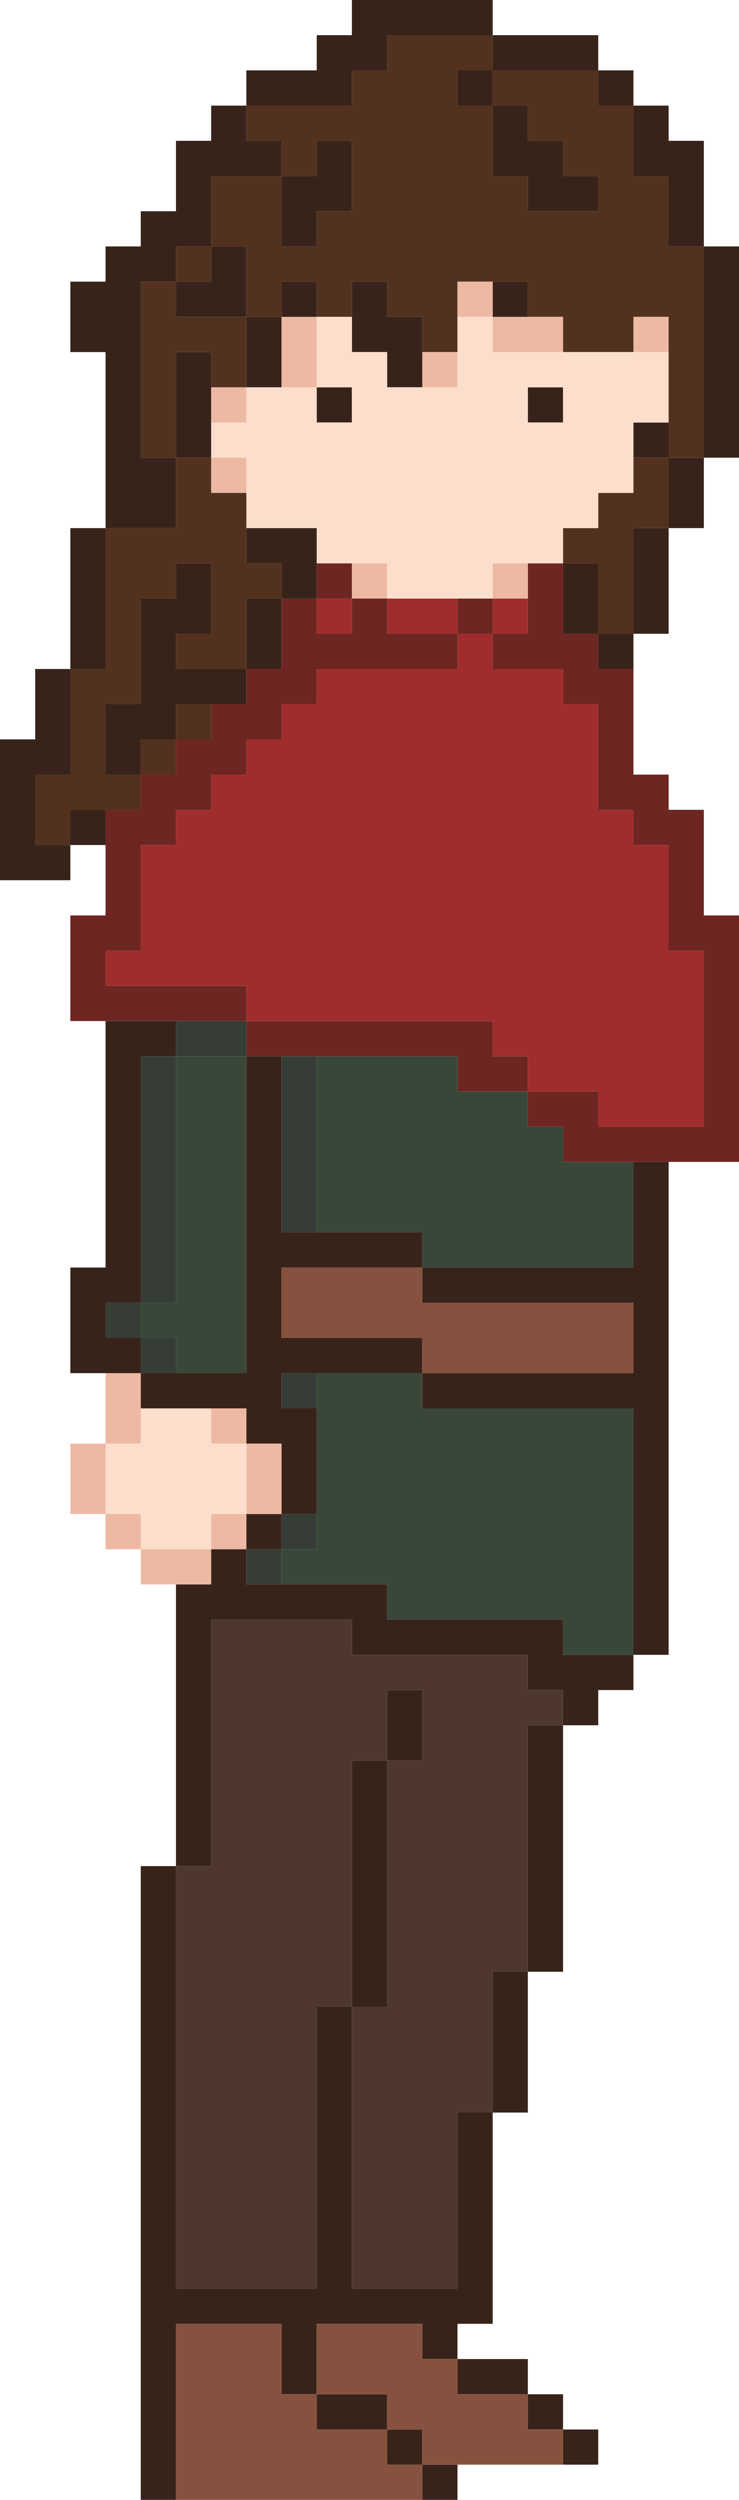 <svg xmlns="http://www.w3.org/2000/svg" viewBox="0 0 207.23 700.65"><defs><style>.cls-1{fill:#38231a;}.cls-2{fill:#52311e;}.cls-3{fill:#eeb9a3;}.cls-4{fill:#394739;}.cls-5{fill:#6d2622;}.cls-6{fill:#4d372e;}.cls-7{fill:#a02d2d;}.cls-8{fill:#87513f;}.cls-9{fill:#fcdecc;}.cls-10{fill:#363d37;}</style></defs><g id="Layer_2" data-name="Layer 2"><g id="FINISHED"><polygon class="cls-1" points="197.37 69.07 197.37 78.94 197.37 88.81 197.37 98.68 197.37 108.55 197.37 118.42 197.37 128.28 207.23 128.28 207.23 118.42 207.23 108.55 207.23 98.68 207.23 88.81 207.23 78.94 207.23 69.07 197.37 69.07"/><polygon class="cls-1" points="187.5 138.15 187.5 148.02 197.37 148.02 197.37 138.15 197.37 128.28 187.5 128.28 187.5 138.15"/><polygon class="cls-2" points="197.37 108.55 197.37 98.68 197.37 88.81 197.37 78.94 197.37 69.07 187.5 69.07 187.5 59.21 187.5 49.34 177.63 49.34 177.63 39.47 177.63 29.6 167.76 29.6 167.76 19.73 157.89 19.73 148.02 19.73 138.16 19.73 138.16 29.6 148.02 29.6 148.02 39.47 157.89 39.47 157.89 49.34 167.76 49.34 167.76 59.21 157.89 59.21 148.02 59.21 148.02 49.34 138.16 49.34 138.16 39.47 138.16 29.6 128.29 29.6 128.29 19.73 138.16 19.73 138.16 9.86 128.29 9.86 118.42 9.86 108.55 9.86 108.55 19.73 98.68 19.73 98.68 29.6 88.81 29.6 78.94 29.6 69.08 29.6 69.08 39.47 78.94 39.47 78.94 49.34 88.81 49.34 88.81 39.47 98.68 39.47 98.68 49.34 98.68 59.21 88.81 59.21 88.81 69.07 78.94 69.07 78.94 59.21 78.94 49.34 69.08 49.34 59.21 49.34 59.21 59.21 59.21 69.07 69.08 69.07 69.08 78.94 69.08 88.81 78.94 88.81 78.94 78.94 88.81 78.94 88.81 88.81 98.68 88.81 98.68 78.94 108.55 78.94 108.55 88.81 118.42 88.81 118.42 98.68 128.29 98.68 128.29 88.81 128.29 78.94 138.16 78.94 148.02 78.94 148.02 88.81 157.89 88.81 157.89 98.68 167.76 98.68 177.63 98.68 177.63 88.81 187.5 88.81 187.5 98.68 187.5 108.55 187.5 118.42 187.5 128.28 197.37 128.28 197.37 118.42 197.37 108.55"/><polygon class="cls-1" points="177.63 335.52 177.63 345.39 177.63 355.26 167.76 355.26 157.89 355.26 148.02 355.26 138.16 355.26 128.29 355.26 118.42 355.26 118.42 365.13 128.29 365.13 138.16 365.13 148.02 365.13 157.89 365.13 167.76 365.13 177.63 365.13 177.63 375 177.63 384.86 167.76 384.86 157.89 384.86 148.02 384.86 138.16 384.86 128.29 384.86 118.42 384.86 118.42 394.73 128.29 394.73 138.16 394.73 148.02 394.73 157.89 394.73 167.76 394.73 177.63 394.73 177.63 404.6 177.63 414.47 177.63 424.34 177.63 434.21 177.63 444.07 177.63 453.94 177.63 463.81 187.5 463.81 187.5 453.94 187.5 444.07 187.5 434.21 187.5 424.34 187.5 414.47 187.5 404.6 187.5 394.73 187.5 384.86 187.5 375 187.5 365.13 187.5 355.26 187.5 345.39 187.5 335.52 187.5 325.65 177.63 325.65 177.63 335.52"/><polygon class="cls-1" points="177.63 157.89 177.63 167.76 177.63 177.63 187.5 177.63 187.5 167.76 187.5 157.89 187.5 148.02 177.63 148.02 177.63 157.89"/><polygon class="cls-2" points="187.5 128.28 177.63 128.28 177.63 138.15 167.76 138.15 167.76 148.02 157.89 148.02 157.89 157.89 167.76 157.89 167.76 167.76 167.76 177.63 177.63 177.63 177.63 167.76 177.63 157.89 177.63 148.02 187.5 148.02 187.5 138.15 187.5 128.28"/><rect class="cls-1" x="177.63" y="118.42" width="9.87" height="9.86"/><rect class="cls-3" x="177.63" y="88.81" width="9.87" height="9.87"/><polygon class="cls-1" points="177.63 49.34 187.5 49.34 187.5 59.21 187.5 69.07 197.37 69.07 197.37 59.21 197.37 49.34 197.37 39.47 187.5 39.47 187.5 29.6 177.63 29.6 177.63 39.47 177.63 49.34"/><polygon class="cls-4" points="177.63 444.07 177.63 434.21 177.63 424.34 177.63 414.47 177.63 404.6 177.63 394.73 167.76 394.73 157.89 394.73 148.02 394.73 138.16 394.73 128.29 394.73 118.42 394.73 118.42 384.86 108.55 384.86 98.68 384.86 88.81 384.86 88.81 394.73 88.81 404.6 88.81 414.47 88.81 424.34 88.81 434.21 78.94 434.21 78.94 444.07 88.81 444.07 98.68 444.07 108.55 444.07 108.55 453.94 118.42 453.94 128.29 453.94 138.16 453.94 148.02 453.94 157.89 453.94 157.89 463.81 167.76 463.81 177.63 463.81 177.63 453.94 177.63 444.07"/><rect class="cls-1" x="167.76" y="177.63" width="9.87" height="9.87"/><rect class="cls-1" x="167.76" y="19.73" width="9.87" height="9.87"/><rect class="cls-1" x="157.89" y="680.92" width="9.87" height="9.86"/><polygon class="cls-1" points="157.89 463.81 157.89 453.94 148.02 453.94 138.16 453.94 128.29 453.94 118.42 453.94 108.55 453.94 108.55 444.07 98.68 444.07 88.81 444.07 78.94 444.07 69.08 444.07 69.08 434.21 59.21 434.21 59.21 444.07 49.34 444.07 49.34 453.94 49.34 463.81 49.34 473.68 49.34 483.55 49.34 493.42 49.34 503.28 49.34 513.15 49.34 523.02 59.21 523.02 59.21 513.15 59.21 503.28 59.21 493.42 59.21 483.55 59.21 473.68 59.21 463.81 59.21 453.94 69.08 453.94 78.94 453.94 88.81 453.94 98.68 453.94 98.68 463.81 108.55 463.81 118.42 463.81 128.29 463.81 138.16 463.81 148.02 463.81 148.02 473.68 157.89 473.68 157.89 483.55 167.76 483.55 167.76 473.68 177.63 473.68 177.63 463.81 167.76 463.81 157.89 463.81"/><polygon class="cls-5" points="167.76 177.63 157.89 177.63 157.89 167.76 157.89 157.89 148.02 157.89 148.02 167.76 148.02 177.63 138.16 177.63 138.16 187.5 148.02 187.5 157.89 187.5 157.89 197.36 167.76 197.36 167.76 207.23 167.76 217.1 167.76 226.97 177.63 226.97 177.63 236.84 187.5 236.84 187.5 246.71 187.5 256.57 187.5 266.44 197.37 266.44 197.37 276.31 197.37 286.18 197.37 296.05 197.37 305.92 197.37 315.78 187.5 315.78 177.63 315.78 167.76 315.78 167.76 305.92 157.89 305.92 148.02 305.92 148.02 315.78 157.89 315.78 157.89 325.65 167.76 325.65 177.63 325.65 187.5 325.65 197.37 325.65 207.23 325.65 207.23 315.78 207.23 305.92 207.23 296.05 207.23 286.18 207.23 276.31 207.23 266.44 207.23 256.57 197.37 256.57 197.37 246.71 197.37 236.84 197.37 226.97 187.5 226.97 187.5 217.1 177.63 217.1 177.63 207.23 177.63 197.36 177.63 187.5 167.76 187.5 167.76 177.63"/><polygon class="cls-1" points="157.89 177.63 167.76 177.63 167.76 167.76 167.76 157.89 157.89 157.89 157.89 167.76 157.89 177.63"/><rect class="cls-1" x="148.02" y="671.05" width="9.87" height="9.87"/><polygon class="cls-1" points="148.02 493.42 148.02 503.28 148.02 513.15 148.02 523.02 148.02 532.89 148.02 542.76 148.02 552.63 157.89 552.63 157.89 542.76 157.89 532.89 157.89 523.02 157.89 513.15 157.89 503.28 157.89 493.42 157.89 483.55 148.02 483.55 148.02 493.42"/><polygon class="cls-6" points="148.02 473.68 148.02 463.81 138.16 463.81 128.29 463.81 118.42 463.81 108.55 463.81 98.68 463.81 98.68 453.94 88.81 453.94 78.94 453.94 69.08 453.94 59.21 453.94 59.21 463.81 59.21 473.68 59.21 483.55 59.21 493.42 59.21 503.28 59.21 513.15 59.21 523.02 49.34 523.02 49.34 532.89 49.34 542.76 49.34 552.63 49.34 562.5 49.34 572.36 49.34 582.23 49.34 592.1 49.34 601.97 49.34 611.84 49.34 621.71 49.34 631.57 49.34 641.44 59.21 641.44 69.08 641.44 78.94 641.44 88.81 641.44 88.81 631.57 88.81 621.71 88.81 611.84 88.81 601.97 88.81 592.1 88.81 582.23 88.81 572.36 88.81 562.5 98.68 562.5 98.68 552.63 98.68 542.76 98.68 532.89 98.68 523.02 98.68 513.15 98.68 503.28 98.68 493.42 108.55 493.42 108.55 483.55 108.55 473.68 118.42 473.68 118.42 483.55 118.42 493.42 108.55 493.42 108.55 503.28 108.55 513.15 108.55 523.02 108.55 532.89 108.55 542.76 108.55 552.63 108.55 562.5 98.68 562.5 98.68 572.36 98.68 582.23 98.68 592.1 98.68 601.97 98.68 611.84 98.68 621.71 98.68 631.57 98.68 641.44 108.55 641.44 118.42 641.44 128.29 641.44 128.29 631.57 128.29 621.71 128.29 611.84 128.29 601.97 128.29 592.1 138.16 592.1 138.16 582.23 138.16 572.36 138.16 562.5 138.16 552.63 148.02 552.63 148.02 542.76 148.02 532.89 148.02 523.02 148.02 513.15 148.02 503.28 148.02 493.42 148.02 483.55 157.89 483.55 157.89 473.68 148.02 473.68"/><rect class="cls-1" x="148.02" y="108.55" width="9.87" height="9.87"/><polygon class="cls-1" points="138.16 562.5 138.16 572.36 138.16 582.23 138.16 592.1 148.02 592.1 148.02 582.23 148.02 572.36 148.02 562.5 148.02 552.63 138.16 552.63 138.16 562.5"/><polygon class="cls-5" points="138.16 296.05 138.16 286.18 128.29 286.18 118.42 286.18 108.55 286.18 98.68 286.18 88.81 286.18 78.94 286.18 69.08 286.18 69.08 296.05 78.94 296.05 88.81 296.05 98.68 296.05 108.55 296.05 118.42 296.05 128.29 296.05 128.29 305.92 138.16 305.92 148.02 305.92 148.02 296.05 138.16 296.05"/><rect class="cls-7" x="138.16" y="167.76" width="9.86" height="9.87"/><rect class="cls-3" x="138.16" y="157.89" width="9.86" height="9.87"/><polygon class="cls-3" points="138.16 98.68 148.02 98.68 157.89 98.68 157.89 88.81 148.02 88.81 138.16 88.81 138.16 98.68"/><rect class="cls-1" x="138.16" y="78.94" width="9.86" height="9.87"/><polygon class="cls-1" points="138.16 49.34 148.02 49.34 148.02 59.21 157.89 59.21 167.76 59.21 167.76 49.34 157.89 49.34 157.89 39.47 148.02 39.47 148.02 29.6 138.16 29.6 138.16 39.47 138.16 49.34"/><polygon class="cls-1" points="148.02 19.73 157.89 19.73 167.76 19.73 167.76 9.86 157.89 9.86 148.02 9.86 138.16 9.86 138.16 19.73 148.02 19.73"/><polygon class="cls-1" points="138.16 671.05 148.02 671.05 148.02 661.18 138.16 661.18 128.29 661.18 128.29 671.05 138.16 671.05"/><polygon class="cls-1" points="128.29 601.97 128.29 611.84 128.29 621.71 128.29 631.57 128.29 641.44 118.42 641.44 108.55 641.44 98.68 641.44 98.68 631.57 98.68 621.71 98.68 611.84 98.68 601.97 98.68 592.1 98.68 582.23 98.68 572.36 98.68 562.5 88.81 562.5 88.81 572.36 88.81 582.23 88.81 592.1 88.81 601.97 88.81 611.84 88.81 621.71 88.81 631.57 88.81 641.44 78.94 641.44 69.08 641.44 59.21 641.44 49.34 641.44 49.34 631.57 49.34 621.71 49.34 611.84 49.34 601.97 49.34 592.1 49.34 582.23 49.34 572.36 49.34 562.5 49.34 552.63 49.34 542.76 49.34 532.89 49.34 523.02 39.47 523.02 39.47 532.89 39.47 542.76 39.47 552.63 39.47 562.5 39.47 572.36 39.47 582.23 39.47 592.1 39.47 601.97 39.47 611.84 39.47 621.71 39.47 631.57 39.47 641.44 39.47 651.31 39.47 661.18 39.47 671.05 39.47 680.92 39.47 690.78 39.47 700.65 49.34 700.65 49.34 690.78 49.34 680.92 49.34 671.05 49.34 661.18 49.34 651.31 59.21 651.31 69.08 651.31 78.94 651.31 78.94 661.18 78.94 671.05 88.81 671.05 88.81 661.18 88.81 651.31 98.68 651.31 108.55 651.31 118.42 651.31 118.42 661.18 128.29 661.18 128.29 651.31 138.16 651.31 138.16 641.44 138.16 631.57 138.16 621.71 138.16 611.84 138.16 601.97 138.16 592.1 128.29 592.1 128.29 601.97"/><polygon class="cls-4" points="128.29 305.92 128.29 296.05 118.42 296.05 108.55 296.05 98.68 296.05 88.81 296.05 88.81 305.92 88.81 315.78 88.81 325.65 88.81 335.52 88.81 345.39 98.68 345.39 108.55 345.39 118.42 345.39 118.42 355.26 128.29 355.26 138.16 355.26 148.02 355.26 157.89 355.26 167.76 355.26 177.63 355.26 177.63 345.39 177.63 335.52 177.63 325.65 167.76 325.65 157.89 325.65 157.89 315.78 148.02 315.78 148.02 305.92 138.16 305.92 128.29 305.92"/><polygon class="cls-7" points="128.29 187.5 118.42 187.5 108.55 187.5 98.68 187.5 88.81 187.5 88.81 197.36 78.94 197.36 78.94 207.23 69.08 207.23 69.08 217.1 59.21 217.1 59.21 226.97 49.34 226.97 49.34 236.84 39.47 236.84 39.47 246.71 39.47 256.57 39.47 266.44 29.6 266.44 29.6 276.31 39.47 276.31 49.34 276.31 59.21 276.31 69.08 276.31 69.08 286.18 78.94 286.18 88.81 286.18 98.68 286.18 108.55 286.18 118.42 286.18 128.29 286.18 138.16 286.18 138.16 296.05 148.02 296.05 148.02 305.92 157.89 305.92 167.76 305.92 167.76 315.78 177.63 315.78 187.5 315.78 197.37 315.78 197.37 305.92 197.37 296.05 197.37 286.18 197.37 276.31 197.37 266.44 187.5 266.44 187.5 256.57 187.5 246.71 187.5 236.84 177.63 236.84 177.63 226.97 167.76 226.97 167.76 217.1 167.76 207.23 167.76 197.36 157.89 197.36 157.89 187.5 148.02 187.5 138.16 187.5 138.16 177.63 128.29 177.63 128.29 187.5"/><rect class="cls-5" x="128.29" y="167.76" width="9.87" height="9.87"/><rect class="cls-3" x="128.29" y="78.94" width="9.87" height="9.87"/><rect class="cls-1" x="128.29" y="19.73" width="9.87" height="9.87"/><rect class="cls-1" x="118.42" y="690.78" width="9.87" height="9.87"/><polygon class="cls-7" points="118.42 167.76 108.55 167.76 108.55 177.63 118.42 177.63 128.29 177.63 128.29 167.76 118.42 167.76"/><rect class="cls-3" x="118.42" y="98.68" width="9.87" height="9.87"/><polygon class="cls-8" points="108.55 690.78 108.55 680.92 98.68 680.92 88.81 680.92 88.81 671.05 78.94 671.05 78.94 661.18 78.94 651.31 69.08 651.31 59.21 651.31 49.34 651.31 49.34 661.18 49.34 671.05 49.34 680.92 49.34 690.78 49.34 700.65 59.21 700.65 69.08 700.65 78.94 700.65 88.81 700.65 98.68 700.65 108.55 700.65 118.42 700.65 118.42 690.78 108.55 690.78"/><rect class="cls-1" x="108.55" y="680.92" width="9.87" height="9.86"/><polygon class="cls-8" points="118.42 651.31 108.55 651.31 98.68 651.31 88.81 651.31 88.81 661.18 88.81 671.05 98.68 671.05 108.55 671.05 108.55 680.92 118.42 680.92 118.42 690.78 128.29 690.78 138.16 690.78 148.02 690.78 157.89 690.78 157.89 680.92 148.02 680.92 148.02 671.05 138.16 671.05 128.29 671.05 128.29 661.18 118.42 661.18 118.42 651.31"/><polygon class="cls-1" points="118.42 483.55 118.42 473.68 108.55 473.68 108.55 483.55 108.55 493.42 118.42 493.42 118.42 483.55"/><polygon class="cls-1" points="108.55 345.39 98.68 345.39 88.81 345.39 78.94 345.39 78.94 335.52 78.94 325.65 78.94 315.78 78.94 305.92 78.94 296.05 69.08 296.05 69.08 305.92 69.08 315.78 69.08 325.65 69.08 335.52 69.08 345.39 69.08 355.26 69.08 365.13 69.08 375 69.08 384.86 59.21 384.86 49.34 384.86 39.47 384.86 39.47 394.73 49.34 394.73 59.21 394.73 69.08 394.73 69.08 404.6 78.94 404.6 78.94 414.47 78.94 424.34 88.81 424.34 88.81 414.47 88.81 404.6 88.81 394.73 78.94 394.73 78.94 384.86 88.81 384.86 98.68 384.86 108.55 384.86 118.42 384.86 118.42 375 108.55 375 98.68 375 88.81 375 78.94 375 78.94 365.13 78.94 355.26 88.81 355.26 98.68 355.26 108.55 355.26 118.42 355.26 118.42 345.39 108.55 345.39"/><polygon class="cls-1" points="108.55 552.63 108.55 542.76 108.55 532.89 108.55 523.02 108.55 513.15 108.55 503.28 108.55 493.42 98.68 493.42 98.68 503.28 98.68 513.15 98.68 523.02 98.68 532.89 98.68 542.76 98.68 552.63 98.68 562.5 108.55 562.5 108.55 552.63"/><polygon class="cls-8" points="98.68 355.26 88.81 355.26 78.94 355.26 78.94 365.13 78.94 375 88.81 375 98.68 375 108.55 375 118.42 375 118.42 384.86 128.29 384.86 138.16 384.86 148.02 384.86 157.89 384.86 167.76 384.86 177.63 384.86 177.63 375 177.63 365.13 167.76 365.13 157.89 365.13 148.02 365.13 138.16 365.13 128.29 365.13 118.42 365.13 118.42 355.26 108.55 355.26 98.68 355.26"/><rect class="cls-3" x="98.68" y="157.89" width="9.87" height="9.87"/><polygon class="cls-1" points="108.55 98.68 108.55 108.55 118.42 108.55 118.42 98.68 118.42 88.81 108.55 88.81 108.55 78.94 98.68 78.94 98.68 88.81 98.68 98.68 108.55 98.68"/><polygon class="cls-1" points="98.68 680.92 108.55 680.92 108.55 671.05 98.68 671.05 88.81 671.05 88.81 680.92 98.68 680.92"/><rect class="cls-7" x="88.81" y="167.76" width="9.87" height="9.87"/><rect class="cls-5" x="88.81" y="157.89" width="9.87" height="9.87"/><rect class="cls-1" x="88.81" y="108.55" width="9.87" height="9.87"/><path class="cls-9" d="M88.81,108.55h9.87v9.87H88.81v-9.87H69.08v9.87H59.21v9.86h9.87V148H88.81v9.87h19.74v9.87h29.61v-9.87h19.73V148h9.87v-9.87h9.87V118.42h9.87V98.68H138.16V88.81h-9.87v19.74H108.55V98.68H98.68V88.81H88.81v19.74Zm69.08,0v9.87H148v-9.87Z"/><rect class="cls-10" x="78.94" y="424.34" width="9.87" height="9.87"/><rect class="cls-10" x="78.94" y="384.86" width="9.87" height="9.87"/><polygon class="cls-10" points="78.94 315.78 78.94 325.65 78.94 335.52 78.94 345.39 88.81 345.39 88.81 335.52 88.81 325.65 88.81 315.78 88.81 305.92 88.81 296.05 78.94 296.05 78.94 305.92 78.94 315.78"/><polygon class="cls-1" points="88.81 148.02 78.94 148.02 69.08 148.02 69.08 157.89 78.94 157.89 78.94 167.76 88.81 167.76 88.81 157.89 88.81 148.02"/><polygon class="cls-3" points="78.94 108.55 88.81 108.55 88.81 98.68 88.81 88.81 78.94 88.81 78.94 98.68 78.94 108.55"/><rect class="cls-1" x="78.94" y="78.94" width="9.87" height="9.87"/><polygon class="cls-1" points="78.94 69.07 88.81 69.07 88.81 59.21 98.68 59.21 98.68 49.34 98.68 39.47 88.81 39.47 88.81 49.34 78.94 49.34 78.94 59.21 78.94 69.07"/><polygon class="cls-1" points="88.81 29.6 98.68 29.6 98.68 19.73 108.55 19.73 108.55 9.86 118.42 9.86 128.29 9.86 138.16 9.86 138.16 0 128.29 0 118.42 0 108.55 0 98.68 0 98.68 9.86 88.81 9.86 88.81 19.73 78.94 19.73 69.08 19.73 69.08 29.6 78.94 29.6 88.81 29.6"/><rect class="cls-10" x="69.08" y="434.21" width="9.86" height="9.86"/><rect class="cls-1" x="69.08" y="424.34" width="9.86" height="9.87"/><polygon class="cls-3" points="78.94 414.47 78.94 404.6 69.08 404.6 69.08 414.47 69.08 424.34 78.94 424.34 78.94 414.47"/><polygon class="cls-1" points="69.08 177.63 69.08 187.5 78.94 187.5 78.94 177.63 78.94 167.76 69.08 167.76 69.08 177.63"/><polygon class="cls-1" points="69.08 108.55 78.94 108.55 78.94 98.68 78.94 88.81 69.08 88.81 69.08 98.68 69.08 108.55"/><rect class="cls-3" x="59.21" y="424.34" width="9.87" height="9.87"/><rect class="cls-3" x="59.21" y="394.73" width="9.87" height="9.87"/><polygon class="cls-10" points="69.08 296.05 69.08 286.18 59.21 286.18 49.34 286.18 49.34 296.05 59.21 296.05 69.08 296.05"/><rect class="cls-3" x="59.21" y="128.28" width="9.87" height="9.87"/><rect class="cls-3" x="59.21" y="108.55" width="9.87" height="9.87"/><polygon class="cls-3" points="59.21 434.21 49.34 434.21 39.47 434.21 39.47 444.07 49.34 444.07 59.21 444.07 59.21 434.21"/><polygon class="cls-9" points="59.21 434.21 59.21 424.34 69.08 424.34 69.08 414.47 69.08 404.6 59.21 404.6 59.21 394.73 49.34 394.73 39.47 394.73 39.47 404.6 29.6 404.6 29.6 414.47 29.6 424.34 39.47 424.34 39.47 434.21 49.34 434.21 59.21 434.21"/><polygon class="cls-4" points="49.34 384.86 59.21 384.86 69.08 384.86 69.08 375 69.08 365.13 69.08 355.26 69.08 345.39 69.08 335.52 69.08 325.65 69.08 315.78 69.08 305.92 69.08 296.05 59.21 296.05 49.34 296.05 49.34 305.92 49.34 315.78 49.34 325.65 49.34 335.52 49.34 345.39 49.34 355.26 49.34 365.13 39.47 365.13 39.47 375 49.34 375 49.34 384.86"/><rect class="cls-2" x="49.34" y="197.36" width="9.87" height="9.87"/><polygon class="cls-1" points="49.34 187.5 49.34 177.63 59.21 177.63 59.21 167.76 59.21 157.89 49.34 157.89 49.34 167.76 39.47 167.76 39.47 177.63 39.47 187.5 39.47 197.36 29.6 197.36 29.6 207.23 29.6 217.1 39.47 217.1 39.47 207.23 49.34 207.23 49.34 197.36 59.21 197.36 69.08 197.36 69.08 187.5 59.21 187.5 49.34 187.5"/><polygon class="cls-1" points="59.21 108.55 59.21 98.68 49.34 98.68 49.34 108.55 49.34 118.42 49.34 128.28 59.21 128.28 59.21 118.42 59.21 108.55"/><polygon class="cls-2" points="49.34 88.81 49.34 78.94 39.47 78.94 39.47 88.81 39.47 98.68 39.47 108.55 39.47 118.42 39.47 128.28 49.34 128.28 49.34 118.42 49.34 108.55 49.34 98.68 59.21 98.68 59.21 108.55 69.08 108.55 69.08 98.68 69.08 88.81 59.21 88.81 49.34 88.81"/><polygon class="cls-1" points="49.34 78.94 49.34 88.81 59.21 88.81 69.08 88.81 69.08 78.94 69.08 69.07 59.21 69.07 59.21 78.94 49.34 78.94"/><rect class="cls-2" x="49.34" y="69.07" width="9.87" height="9.87"/><rect class="cls-10" x="39.47" y="375" width="9.87" height="9.86"/><polygon class="cls-10" points="49.34 355.26 49.34 345.39 49.34 335.52 49.34 325.65 49.34 315.78 49.34 305.92 49.34 296.05 39.47 296.05 39.47 305.92 39.47 315.78 39.47 325.65 39.47 335.52 39.47 345.39 39.47 355.26 39.47 365.13 49.34 365.13 49.34 355.26"/><polygon class="cls-5" points="49.34 286.18 59.21 286.18 69.08 286.18 69.08 276.31 59.21 276.31 49.34 276.31 39.47 276.31 29.6 276.31 29.6 266.44 39.47 266.44 39.47 256.57 39.47 246.71 39.47 236.84 49.34 236.84 49.34 226.97 59.21 226.97 59.21 217.1 69.08 217.1 69.08 207.23 78.94 207.23 78.94 197.36 88.81 197.36 88.81 187.5 98.68 187.5 108.55 187.5 118.42 187.5 128.29 187.5 128.29 177.63 118.42 177.63 108.55 177.63 108.55 167.76 98.68 167.76 98.68 177.63 88.81 177.63 88.81 167.76 78.94 167.76 78.94 177.63 78.94 187.5 69.08 187.5 69.08 197.36 59.21 197.36 59.21 207.23 49.34 207.23 49.34 217.1 39.47 217.1 39.47 226.97 29.6 226.97 29.6 236.84 29.6 246.71 29.6 256.57 19.73 256.57 19.73 266.44 19.73 276.31 19.73 286.18 29.6 286.18 39.47 286.18 49.34 286.18"/><rect class="cls-2" x="39.47" y="207.23" width="9.87" height="9.87"/><polygon class="cls-1" points="49.34 148.02 49.34 138.15 49.34 128.28 39.47 128.28 39.47 118.42 39.47 108.55 39.47 98.68 39.47 88.81 39.47 78.94 49.34 78.94 49.34 69.07 59.21 69.07 59.21 59.21 59.21 49.34 69.08 49.34 78.94 49.34 78.94 39.47 69.08 39.47 69.08 29.6 59.21 29.6 59.21 39.47 49.34 39.47 49.34 49.34 49.34 59.21 39.47 59.21 39.47 69.07 29.6 69.07 29.6 78.94 19.73 78.94 19.73 88.81 19.73 98.68 29.6 98.68 29.6 108.55 29.6 118.42 29.6 128.28 29.6 138.15 29.6 148.02 39.47 148.02 49.34 148.02"/><rect class="cls-3" x="29.6" y="424.34" width="9.87" height="9.87"/><polygon class="cls-3" points="39.47 394.73 39.47 384.86 29.6 384.86 29.6 394.73 29.6 404.6 39.47 404.6 39.47 394.73"/><polygon class="cls-1" points="39.47 375 29.6 375 29.6 365.13 39.47 365.13 39.47 355.26 39.47 345.39 39.47 335.52 39.47 325.65 39.47 315.78 39.47 305.92 39.47 296.05 49.34 296.05 49.34 286.18 39.47 286.18 29.6 286.18 29.6 296.05 29.6 305.92 29.6 315.78 29.6 325.65 29.6 335.52 29.6 345.39 29.6 355.26 19.73 355.26 19.73 365.13 19.73 375 19.73 384.86 29.6 384.86 39.47 384.86 39.47 375"/><rect class="cls-10" x="29.6" y="365.13" width="9.87" height="9.87"/><polygon class="cls-3" points="29.6 404.6 19.73 404.6 19.73 414.47 19.73 424.34 29.6 424.34 29.6 414.47 29.6 404.6"/><rect class="cls-1" x="19.73" y="226.97" width="9.87" height="9.87"/><polygon class="cls-2" points="29.6 226.97 39.47 226.97 39.47 217.1 29.6 217.1 29.6 207.23 29.6 197.36 39.47 197.36 39.47 187.5 39.47 177.63 39.47 167.76 49.34 167.76 49.34 157.89 59.21 157.89 59.21 167.76 59.21 177.63 49.34 177.63 49.34 187.5 59.21 187.5 69.08 187.5 69.08 177.63 69.08 167.76 78.94 167.76 78.94 157.89 69.08 157.89 69.08 148.02 69.08 138.15 59.21 138.15 59.21 128.28 49.34 128.28 49.34 138.15 49.34 148.02 39.47 148.02 29.6 148.02 29.6 157.89 29.6 167.76 29.6 177.63 29.6 187.5 19.73 187.5 19.73 197.36 19.73 207.23 19.73 217.1 9.87 217.1 9.87 226.97 9.87 236.84 19.73 236.84 19.73 226.97 29.6 226.97"/><polygon class="cls-1" points="29.6 177.63 29.6 167.76 29.6 157.89 29.6 148.02 19.73 148.02 19.73 157.89 19.73 167.76 19.73 177.63 19.73 187.5 29.6 187.5 29.6 177.63"/><polygon class="cls-1" points="9.87 226.97 9.87 217.1 19.73 217.1 19.73 207.23 19.73 197.36 19.73 187.5 9.87 187.5 9.87 197.36 9.87 207.23 0 207.23 0 217.1 0 226.97 0 236.84 0 246.71 9.87 246.71 19.73 246.71 19.73 236.84 9.87 236.84 9.87 226.97"/></g></g></svg>